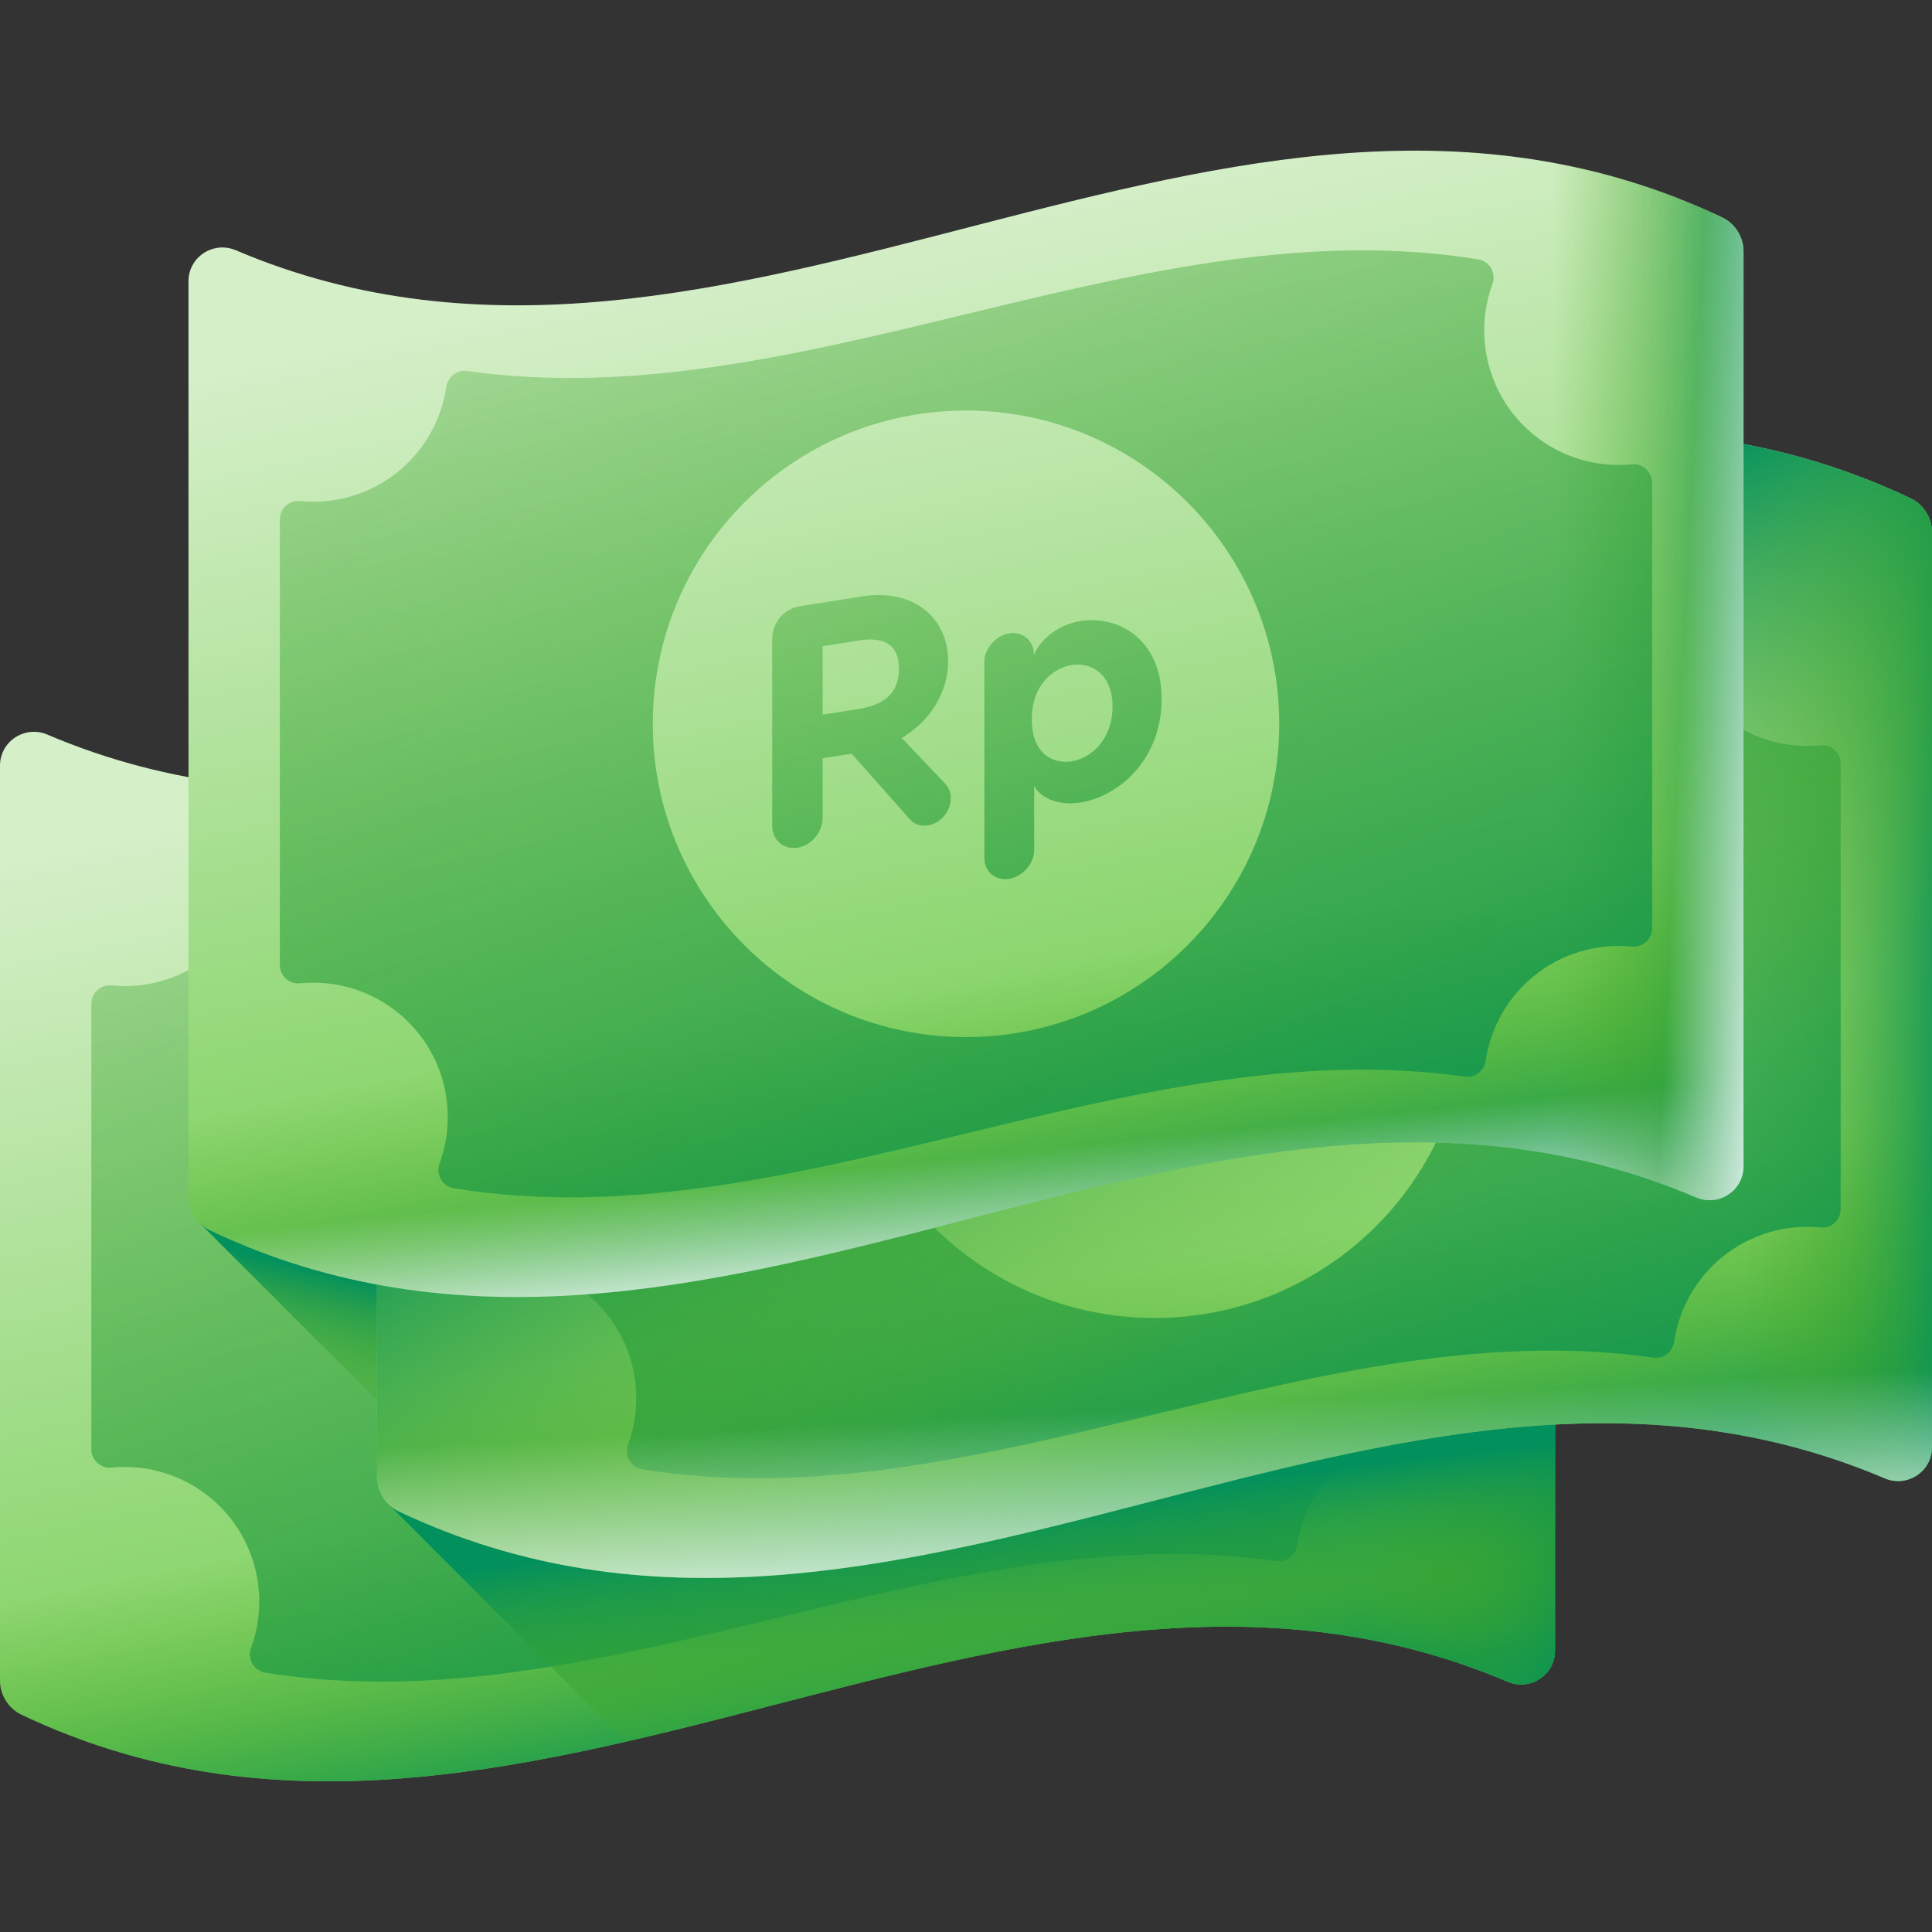 <svg width="32" height="32" viewBox="0 0 32 32" fill="none" xmlns="http://www.w3.org/2000/svg">
<rect x="0" y="0" width="32" height="32" fill="#333333" stroke="none"/>
<path d="M25.398 11.621C17.197 7.729 8.986 15.657 0.784 12.167C0.413 12.009 0 12.278 0 12.681V27.832C0 28.074 0.138 28.297 0.357 28.401C8.559 32.293 16.77 24.365 24.972 27.855C25.343 28.013 25.756 27.744 25.756 27.341V12.19C25.756 11.948 25.617 11.725 25.398 11.621Z" fill="url(#paint0_linear_439_8741)"/>
<path d="M0 17.256V27.832C0 28.074 0.138 28.297 0.357 28.401C8.559 32.293 16.77 24.365 24.972 27.855C25.343 28.013 25.756 27.744 25.756 27.34V17.256H0Z" fill="url(#paint1_linear_439_8741)"/>
<path d="M25.398 11.621C21.941 9.98 18.481 10.44 15.021 11.26V27.686C18.339 26.899 21.656 26.444 24.972 27.855C25.343 28.013 25.756 27.744 25.756 27.341V12.19C25.756 11.948 25.617 11.725 25.398 11.621Z" fill="url(#paint2_linear_439_8741)"/>
<path d="M23.91 15.713C23.336 15.77 22.74 15.606 22.261 15.206C21.52 14.587 21.283 13.588 21.597 12.73C21.664 12.548 21.553 12.349 21.363 12.318C15.782 11.411 10.197 14.958 4.615 14.167C4.446 14.143 4.295 14.263 4.27 14.432C4.19 14.973 3.914 15.465 3.495 15.815C3.016 16.214 2.42 16.379 1.846 16.322C1.667 16.305 1.513 16.447 1.513 16.627V24.004C1.513 24.184 1.667 24.326 1.846 24.309C2.42 24.252 3.016 24.417 3.495 24.816C4.236 25.436 4.473 26.435 4.159 27.293C4.092 27.474 4.203 27.674 4.393 27.704C9.974 28.611 15.559 25.064 21.141 25.855C21.31 25.879 21.461 25.759 21.486 25.59C21.566 25.05 21.841 24.557 22.261 24.207C22.74 23.808 23.336 23.644 23.91 23.701C24.089 23.718 24.243 23.576 24.243 23.396V16.018C24.243 15.838 24.089 15.696 23.91 15.713ZM12.878 25.2C10.013 25.2 7.689 22.876 7.689 20.011C7.689 17.146 10.013 14.823 12.878 14.823C15.743 14.823 18.066 17.146 18.066 20.011C18.066 22.876 15.743 25.2 12.878 25.2Z" fill="url(#paint3_linear_439_8741)"/>
<path d="M24.972 27.855C25.343 28.013 25.756 27.744 25.756 27.34V22.485H8.897L6.452 24.931L10.368 28.848C15.236 27.733 20.106 25.784 24.972 27.855Z" fill="url(#paint4_linear_439_8741)"/>
<path d="M3.314 20.264L6.708 23.657V20.264H3.314Z" fill="url(#paint5_linear_439_8741)"/>
<path d="M31.642 8.252C23.441 4.36 15.23 12.287 7.028 8.798C6.657 8.64 6.244 8.908 6.244 9.312V24.463C6.244 24.705 6.383 24.928 6.602 25.032C14.803 28.924 23.014 20.996 31.216 24.485C31.587 24.643 32 24.375 32 23.971V8.821C32 8.578 31.862 8.356 31.642 8.252Z" fill="url(#paint6_linear_439_8741)"/>
<path d="M6.244 13.887V24.463C6.244 24.705 6.383 24.928 6.602 25.032C14.803 28.924 23.014 20.996 31.216 24.485C31.587 24.643 32 24.375 32 23.971V13.887H6.244Z" fill="url(#paint7_linear_439_8741)"/>
<path d="M31.642 8.252C28.185 6.611 24.725 7.071 21.265 7.891V24.316C24.583 23.53 27.9 23.075 31.216 24.485C31.587 24.643 32 24.375 32 23.971V8.821C32 8.578 31.862 8.356 31.642 8.252Z" fill="url(#paint8_linear_439_8741)"/>
<path d="M30.154 12.344C29.58 12.401 28.984 12.236 28.505 11.837C27.764 11.218 27.527 10.218 27.841 9.36C27.908 9.179 27.797 8.98 27.607 8.949C22.026 8.042 16.441 11.589 10.859 10.798C10.691 10.774 10.539 10.894 10.514 11.063C10.434 11.603 10.159 12.096 9.739 12.446C9.26 12.845 8.664 13.009 8.09 12.953C7.911 12.935 7.757 13.077 7.757 13.258V20.635C7.757 20.815 7.911 20.957 8.09 20.94C8.664 20.883 9.26 21.047 9.739 21.447C10.48 22.066 10.717 23.066 10.403 23.924C10.336 24.105 10.447 24.304 10.637 24.335C16.218 25.242 21.803 21.695 27.385 22.486C27.554 22.51 27.705 22.39 27.73 22.221C27.81 21.68 28.086 21.188 28.505 20.838C28.984 20.439 29.58 20.274 30.154 20.331C30.333 20.349 30.487 20.207 30.487 20.026V12.649C30.488 12.469 30.333 12.327 30.154 12.344ZM19.122 21.83C16.257 21.83 13.934 19.507 13.934 16.642C13.934 13.777 16.257 11.454 19.122 11.454C21.987 11.454 24.311 13.777 24.311 16.642C24.311 19.507 21.987 21.83 19.122 21.83Z" fill="url(#paint9_linear_439_8741)"/>
<path d="M31.642 8.252C23.441 4.36 15.23 12.287 7.028 8.798C6.657 8.64 6.244 8.908 6.244 9.312V24.463C6.244 24.705 6.383 24.928 6.602 25.032C14.803 28.924 23.014 20.996 31.216 24.485C31.587 24.643 32 24.375 32 23.971V8.821C32 8.578 31.862 8.356 31.642 8.252Z" fill="url(#paint10_linear_439_8741)"/>
<path d="M31.642 8.252C23.441 4.36 15.23 12.287 7.028 8.798C6.657 8.64 6.244 8.908 6.244 9.312V24.463C6.244 24.705 6.383 24.928 6.602 25.032C14.803 28.924 23.014 20.996 31.216 24.485C31.587 24.643 32 24.375 32 23.971V8.821C32 8.578 31.862 8.356 31.642 8.252Z" fill="url(#paint11_linear_439_8741)"/>
<path d="M28.52 3.599C20.319 -0.293 12.108 7.635 3.906 4.145C3.535 3.987 3.122 4.255 3.122 4.659V19.81C3.122 20.052 3.26 20.275 3.48 20.379C11.681 24.271 19.892 16.343 28.094 19.832C28.465 19.99 28.878 19.722 28.878 19.318V4.168C28.878 3.925 28.739 3.703 28.52 3.599Z" fill="url(#paint12_linear_439_8741)"/>
<path d="M3.122 9.234V19.81C3.122 20.052 3.26 20.275 3.48 20.379C11.681 24.271 19.892 16.343 28.094 19.832C28.465 19.991 28.878 19.722 28.878 19.318V9.234H3.122Z" fill="url(#paint13_linear_439_8741)"/>
<path d="M3.122 9.234V19.81C3.122 20.052 3.26 20.275 3.48 20.379C11.681 24.271 19.892 16.343 28.094 19.832C28.465 19.991 28.878 19.722 28.878 19.318V9.234H3.122Z" fill="url(#paint14_linear_439_8741)"/>
<path d="M28.52 3.599C25.063 1.958 21.603 2.418 18.143 3.238V19.663C21.461 18.877 24.778 18.422 28.094 19.832C28.465 19.99 28.878 19.722 28.878 19.318V4.168C28.878 3.925 28.739 3.703 28.52 3.599Z" fill="url(#paint15_linear_439_8741)"/>
<path d="M28.52 3.599C25.063 1.958 21.603 2.418 18.143 3.238V19.663C21.461 18.877 24.778 18.422 28.094 19.832C28.465 19.99 28.878 19.722 28.878 19.318V4.168C28.878 3.925 28.739 3.703 28.52 3.599Z" fill="url(#paint16_linear_439_8741)"/>
<path d="M27.032 7.691C26.458 7.748 25.862 7.583 25.383 7.184C24.642 6.565 24.405 5.565 24.719 4.707C24.786 4.526 24.675 4.327 24.485 4.296C18.904 3.389 13.319 6.936 7.737 6.145C7.568 6.121 7.417 6.241 7.392 6.41C7.312 6.95 7.036 7.443 6.617 7.793C6.138 8.192 5.542 8.356 4.968 8.299C4.789 8.282 4.635 8.424 4.635 8.604V15.982C4.635 16.162 4.789 16.304 4.968 16.287C5.542 16.23 6.138 16.394 6.617 16.794C7.358 17.413 7.595 18.412 7.281 19.27C7.214 19.452 7.325 19.651 7.515 19.682C13.096 20.589 18.681 17.042 24.263 17.833C24.432 17.856 24.583 17.737 24.608 17.568C24.688 17.027 24.964 16.535 25.383 16.185C25.862 15.786 26.458 15.621 27.032 15.678C27.211 15.695 27.365 15.553 27.365 15.373V7.996C27.365 7.816 27.211 7.674 27.032 7.691ZM16 17.177C13.135 17.177 10.812 14.854 10.812 11.989C10.812 9.124 13.135 6.8 16 6.8C18.865 6.8 21.188 9.124 21.188 11.989C21.188 14.854 18.865 17.177 16 17.177Z" fill="url(#paint17_linear_439_8741)"/>
<path d="M15.648 12.972C15.704 13.031 15.748 13.114 15.748 13.215C15.748 13.435 15.586 13.636 15.369 13.67C15.236 13.691 15.13 13.646 15.063 13.561L14.105 12.483L13.626 12.559V13.546C13.626 13.777 13.442 14.004 13.213 14.04C12.974 14.078 12.79 13.909 12.79 13.678V10.582C12.79 10.311 12.985 10.083 13.252 10.04L14.272 9.879C15.141 9.741 15.704 10.239 15.704 10.949C15.704 11.457 15.419 11.936 14.935 12.222L15.648 12.972ZM13.626 10.703V11.837L14.227 11.742C14.595 11.683 14.89 11.518 14.89 11.078C14.89 10.638 14.595 10.55 14.227 10.608L13.626 10.703Z" fill="url(#paint18_linear_439_8741)"/>
<path d="M17.898 10.286C18.505 10.19 19.24 10.57 19.24 11.574C19.24 12.6 18.51 13.195 17.898 13.292C17.469 13.36 17.207 13.17 17.129 13.019V14.08C17.129 14.305 16.934 14.522 16.711 14.557C16.488 14.593 16.304 14.436 16.304 14.21V10.961C16.304 10.741 16.499 10.524 16.717 10.49C16.939 10.455 17.123 10.612 17.123 10.832V10.854C17.218 10.608 17.513 10.347 17.898 10.286ZM17.747 12.611C18.087 12.557 18.427 12.233 18.427 11.703C18.427 11.178 18.087 10.961 17.747 11.015C17.469 11.059 17.09 11.322 17.09 11.914C17.09 12.512 17.469 12.655 17.747 12.611Z" fill="url(#paint19_linear_439_8741)"/>
<defs>
<linearGradient id="paint0_linear_439_8741" x1="11.172" y1="11.941" x2="14.975" y2="29.931" gradientUnits="userSpaceOnUse">
<stop stop-color="#D5EFC8"/>
<stop offset="1" stop-color="#68CA44"/>
</linearGradient>
<linearGradient id="paint1_linear_439_8741" x1="13.162" y1="24.153" x2="14.088" y2="29.293" gradientUnits="userSpaceOnUse">
<stop stop-color="#47A920" stop-opacity="0"/>
<stop offset="0.219" stop-color="#42A725" stop-opacity="0.219"/>
<stop offset="0.484" stop-color="#33A232" stop-opacity="0.484"/>
<stop offset="0.771" stop-color="#1B9947" stop-opacity="0.771"/>
<stop offset="1" stop-color="#02905D"/>
</linearGradient>
<linearGradient id="paint2_linear_439_8741" x1="22.605" y1="19.209" x2="26.203" y2="19.209" gradientUnits="userSpaceOnUse">
<stop stop-color="#47A920" stop-opacity="0"/>
<stop offset="0.219" stop-color="#42A725" stop-opacity="0.219"/>
<stop offset="0.484" stop-color="#33A232" stop-opacity="0.484"/>
<stop offset="0.771" stop-color="#1B9947" stop-opacity="0.771"/>
<stop offset="1" stop-color="#02905D"/>
</linearGradient>
<linearGradient id="paint3_linear_439_8741" x1="6.279" y1="2.183" x2="17.424" y2="32.293" gradientUnits="userSpaceOnUse">
<stop stop-color="#47A920" stop-opacity="0"/>
<stop offset="0.219" stop-color="#42A725" stop-opacity="0.219"/>
<stop offset="0.484" stop-color="#33A232" stop-opacity="0.484"/>
<stop offset="0.771" stop-color="#1B9947" stop-opacity="0.771"/>
<stop offset="1" stop-color="#02905D"/>
</linearGradient>
<linearGradient id="paint4_linear_439_8741" x1="16.699" y1="28.77" x2="16.254" y2="24.983" gradientUnits="userSpaceOnUse">
<stop stop-color="#47A920" stop-opacity="0"/>
<stop offset="0.219" stop-color="#42A725" stop-opacity="0.219"/>
<stop offset="0.484" stop-color="#33A232" stop-opacity="0.484"/>
<stop offset="0.771" stop-color="#1B9947" stop-opacity="0.771"/>
<stop offset="1" stop-color="#02905D"/>
</linearGradient>
<linearGradient id="paint5_linear_439_8741" x1="4.671" y1="23.444" x2="5.228" y2="21.016" gradientUnits="userSpaceOnUse">
<stop stop-color="#47A920" stop-opacity="0"/>
<stop offset="0.219" stop-color="#42A725" stop-opacity="0.219"/>
<stop offset="0.484" stop-color="#33A232" stop-opacity="0.484"/>
<stop offset="0.771" stop-color="#1B9947" stop-opacity="0.771"/>
<stop offset="1" stop-color="#02905D"/>
</linearGradient>
<linearGradient id="paint6_linear_439_8741" x1="17.416" y1="8.572" x2="21.219" y2="26.562" gradientUnits="userSpaceOnUse">
<stop stop-color="#D5EFC8"/>
<stop offset="1" stop-color="#68CA44"/>
</linearGradient>
<linearGradient id="paint7_linear_439_8741" x1="19.407" y1="20.784" x2="20.332" y2="25.924" gradientUnits="userSpaceOnUse">
<stop stop-color="#47A920" stop-opacity="0"/>
<stop offset="0.219" stop-color="#42A725" stop-opacity="0.219"/>
<stop offset="0.484" stop-color="#33A232" stop-opacity="0.484"/>
<stop offset="0.771" stop-color="#1B9947" stop-opacity="0.771"/>
<stop offset="1" stop-color="#02905D"/>
</linearGradient>
<linearGradient id="paint8_linear_439_8741" x1="28.849" y1="15.84" x2="32.447" y2="15.84" gradientUnits="userSpaceOnUse">
<stop stop-color="#47A920" stop-opacity="0"/>
<stop offset="0.219" stop-color="#42A725" stop-opacity="0.219"/>
<stop offset="0.484" stop-color="#33A232" stop-opacity="0.484"/>
<stop offset="0.771" stop-color="#1B9947" stop-opacity="0.771"/>
<stop offset="1" stop-color="#02905D"/>
</linearGradient>
<linearGradient id="paint9_linear_439_8741" x1="12.523" y1="-1.186" x2="23.668" y2="28.924" gradientUnits="userSpaceOnUse">
<stop stop-color="#47A920" stop-opacity="0"/>
<stop offset="0.219" stop-color="#42A725" stop-opacity="0.219"/>
<stop offset="0.484" stop-color="#33A232" stop-opacity="0.484"/>
<stop offset="0.771" stop-color="#1B9947" stop-opacity="0.771"/>
<stop offset="1" stop-color="#02905D"/>
</linearGradient>
<linearGradient id="paint10_linear_439_8741" x1="21.727" y1="21.321" x2="17.361" y2="13.479" gradientUnits="userSpaceOnUse">
<stop stop-color="#47A920" stop-opacity="0"/>
<stop offset="0.219" stop-color="#42A725" stop-opacity="0.219"/>
<stop offset="0.484" stop-color="#33A232" stop-opacity="0.484"/>
<stop offset="0.771" stop-color="#1B9947" stop-opacity="0.771"/>
<stop offset="1" stop-color="#02905D"/>
</linearGradient>
<linearGradient id="paint11_linear_439_8741" x1="19.464" y1="23.305" x2="19.642" y2="26.781" gradientUnits="userSpaceOnUse">
<stop stop-color="white" stop-opacity="0"/>
<stop offset="1" stop-color="white"/>
</linearGradient>
<linearGradient id="paint12_linear_439_8741" x1="14.294" y1="3.919" x2="18.097" y2="21.909" gradientUnits="userSpaceOnUse">
<stop stop-color="#D5EFC8"/>
<stop offset="1" stop-color="#68CA44"/>
</linearGradient>
<linearGradient id="paint13_linear_439_8741" x1="16.285" y1="16.131" x2="17.21" y2="21.271" gradientUnits="userSpaceOnUse">
<stop stop-color="#47A920" stop-opacity="0"/>
<stop offset="0.219" stop-color="#42A725" stop-opacity="0.219"/>
<stop offset="0.484" stop-color="#33A232" stop-opacity="0.484"/>
<stop offset="0.771" stop-color="#1B9947" stop-opacity="0.771"/>
<stop offset="1" stop-color="#02905D"/>
</linearGradient>
<linearGradient id="paint14_linear_439_8741" x1="16.469" y1="19.11" x2="16.707" y2="21.427" gradientUnits="userSpaceOnUse">
<stop stop-color="white" stop-opacity="0"/>
<stop offset="1" stop-color="white"/>
</linearGradient>
<linearGradient id="paint15_linear_439_8741" x1="25.727" y1="11.187" x2="29.325" y2="11.187" gradientUnits="userSpaceOnUse">
<stop stop-color="#47A920" stop-opacity="0"/>
<stop offset="0.219" stop-color="#42A725" stop-opacity="0.219"/>
<stop offset="0.484" stop-color="#33A232" stop-opacity="0.484"/>
<stop offset="0.771" stop-color="#1B9947" stop-opacity="0.771"/>
<stop offset="1" stop-color="#02905D"/>
</linearGradient>
<linearGradient id="paint16_linear_439_8741" x1="27.85" y1="11.413" x2="29.692" y2="11.502" gradientUnits="userSpaceOnUse">
<stop stop-color="white" stop-opacity="0"/>
<stop offset="1" stop-color="white"/>
</linearGradient>
<linearGradient id="paint17_linear_439_8741" x1="9.401" y1="-5.839" x2="20.546" y2="24.271" gradientUnits="userSpaceOnUse">
<stop stop-color="#47A920" stop-opacity="0"/>
<stop offset="0.219" stop-color="#42A725" stop-opacity="0.219"/>
<stop offset="0.484" stop-color="#33A232" stop-opacity="0.484"/>
<stop offset="0.771" stop-color="#1B9947" stop-opacity="0.771"/>
<stop offset="1" stop-color="#02905D"/>
</linearGradient>
<linearGradient id="paint18_linear_439_8741" x1="2.944" y1="3.322" x2="11.139" y2="25.026" gradientUnits="userSpaceOnUse">
<stop stop-color="#47A920" stop-opacity="0"/>
<stop offset="0.219" stop-color="#42A725" stop-opacity="0.219"/>
<stop offset="0.484" stop-color="#33A232" stop-opacity="0.484"/>
<stop offset="0.771" stop-color="#1B9947" stop-opacity="0.771"/>
<stop offset="1" stop-color="#02905D"/>
</linearGradient>
<linearGradient id="paint19_linear_439_8741" x1="2.944" y1="3.322" x2="11.139" y2="25.026" gradientUnits="userSpaceOnUse">
<stop stop-color="#47A920" stop-opacity="0"/>
<stop offset="0.219" stop-color="#42A725" stop-opacity="0.219"/>
<stop offset="0.484" stop-color="#33A232" stop-opacity="0.484"/>
<stop offset="0.771" stop-color="#1B9947" stop-opacity="0.771"/>
<stop offset="1" stop-color="#02905D"/>
</linearGradient>
</defs>
</svg>

